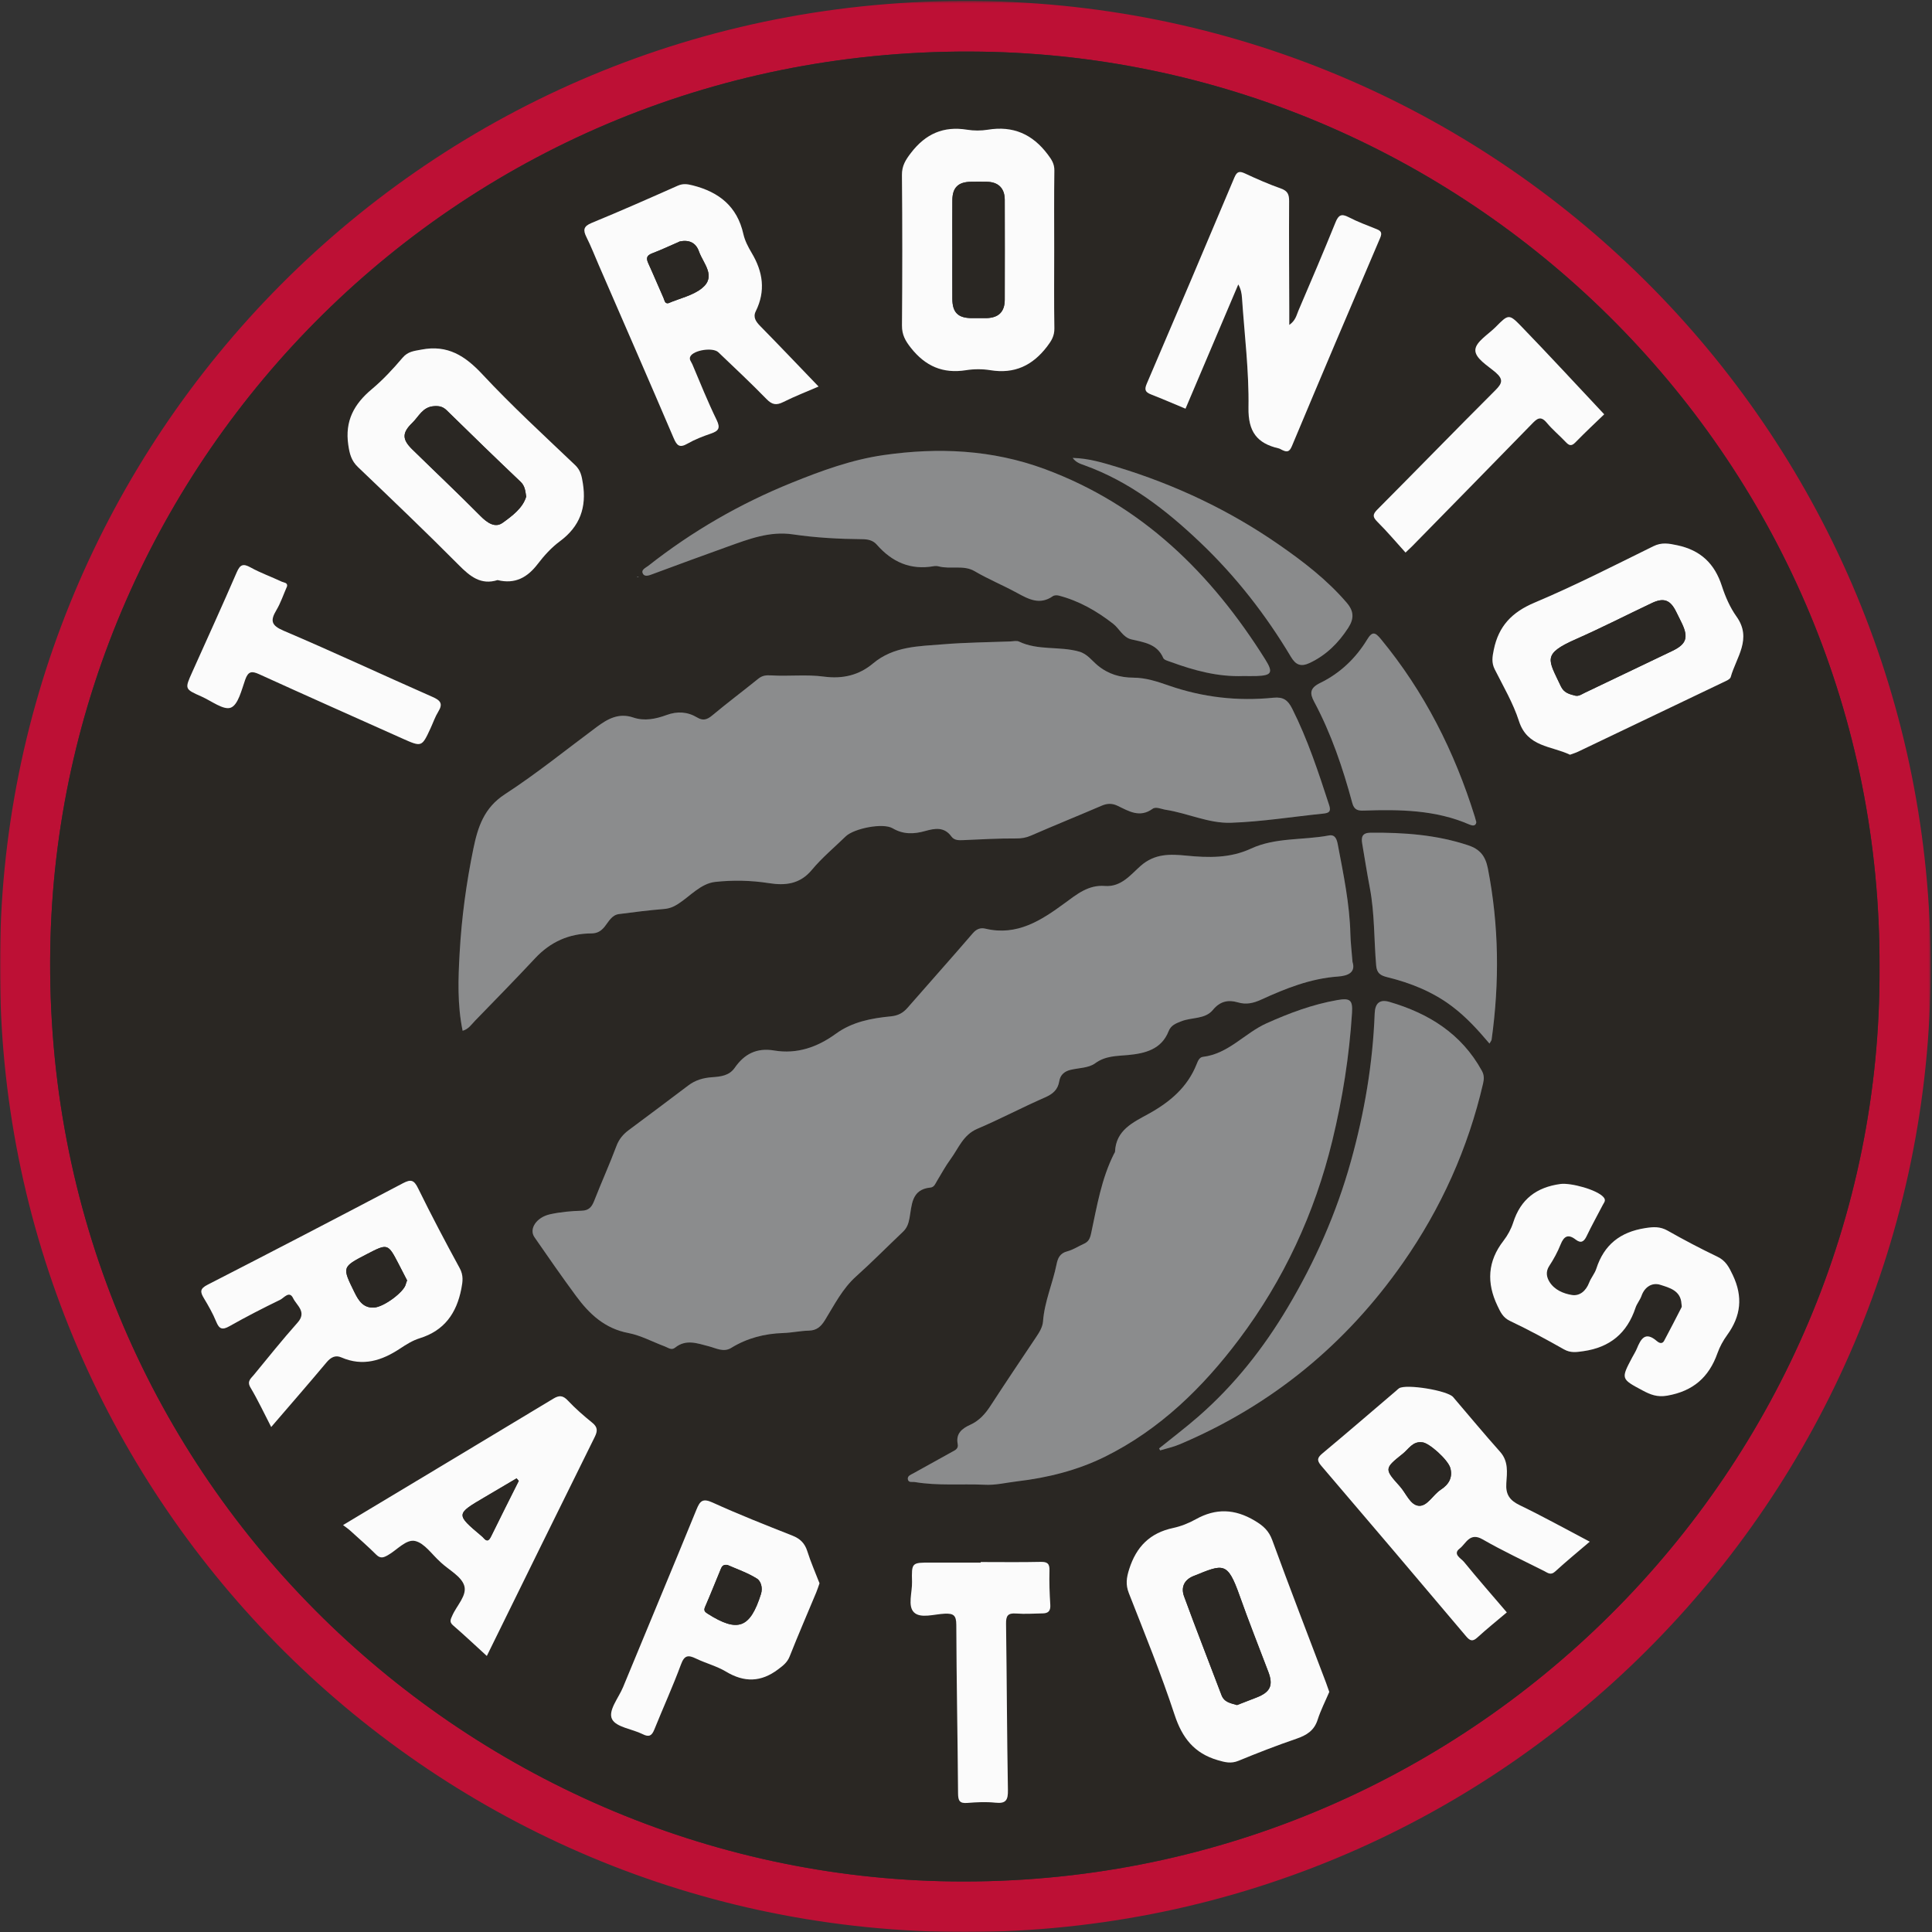 <?xml version="1.0" encoding="UTF-8" standalone="no"?>
<svg width="800px" height="800px" viewBox="0 0 800 800" version="1.1" xmlns="http://www.w3.org/2000/svg" xmlns:xlink="http://www.w3.org/1999/xlink" xmlns:sketch="http://www.bohemiancoding.com/sketch/ns">
    <rect x="0" y="0" width="800" height="800" fill="#333333" stroke="none"/>
    <!-- Generator: Sketch 3.4.4 (17249) - http://www.bohemiancoding.com/sketch -->
    <title>raptors</title>
    <desc>Created with Sketch.</desc>
    <defs>
        <path id="path-1" d="M0,0.393 L799.458,0.393 L799.458,800 L0,800"></path>
    </defs>
    <g id="Page-1" stroke="none" stroke-width="1" fill="none" fill-rule="evenodd" sketch:type="MSPage">
        <g id="raptors" sketch:type="MSArtboardGroup">
            <g id="Page-1" sketch:type="MSLayerGroup">
                <g id="Group-3">
                    <mask id="mask-2" sketch:name="Clip 2" fill="white">
                        <use xlink:href="#path-1"></use>
                    </mask>
                    <g id="Clip-2"></g>
                    <path d="M778.27,400.715 C779.235,192.087 610.722,24.491 406.434,21.394 C190.597,18.121 23.987,190.378 20.812,393.088 C17.411,610.323 191.822,776.552 394.28,779.051 C608.427,781.696 779.376,607.649 778.27,400.715 M0.003,399.914 C-0.76,182.686 176.275,-1.968 404.25,0.416 C624.548,2.721 799.756,182.305 799.457,400.983 C799.157,620.21 620.481,802.609 394.57,799.972 C174.905,797.407 -0.797,617.855 0.003,399.914" id="Fill-1" fill="#BD1035" sketch:type="MSShapeGroup" mask="url(#mask-2)"></path>
                </g>
                <path d="M264.489,238.847 C264.233,238.82 263.977,238.793 263.722,238.764 C263.837,238.849 263.947,238.991 264.069,239.002 C264.203,239.015 264.348,238.906 264.489,238.847 M444.174,189.624 C445.573,191.531 447.359,192.056 449.061,192.669 C467.69,199.375 482.923,211.224 497.029,224.652 C511.742,238.658 524.149,254.564 534.555,272.005 C536.554,275.355 538.686,276.245 542.398,274.477 C549.195,271.241 554.162,266.295 558.227,260.059 C560.749,256.191 560.663,253.107 557.679,249.616 C549.504,240.05 539.513,232.419 529.37,225.391 C508.935,211.233 486.522,200.662 462.662,193.409 C456.749,191.61 450.794,189.77 444.174,189.624 M406.092,646.808 L406.092,647.034 L385.332,647.034 C377.53,647.034 377.448,647.036 377.654,655.026 C377.766,659.362 375.749,665.038 378.491,667.669 C381.219,670.284 386.857,668.377 391.186,668.192 C394.835,668.035 395.972,668.866 395.986,672.805 C396.062,696.08 396.548,719.353 396.712,742.628 C396.733,745.705 397.407,746.821 400.607,746.554 C404.464,746.233 408.4,746.051 412.234,746.458 C416.613,746.921 417.429,745.296 417.356,741.199 C416.95,718.257 416.91,695.309 416.582,672.364 C416.536,669.136 417.285,667.857 420.715,668.121 C424.401,668.404 428.133,668.134 431.843,668.064 C434.114,668.021 435.055,666.978 434.905,664.556 C434.614,659.849 434.422,655.119 434.567,650.41 C434.655,647.527 433.789,646.676 430.9,646.742 C422.634,646.929 414.361,646.808 406.092,646.808 M118.86,242.787 C119.188,241.213 117.49,241.257 116.612,240.841 C112.364,238.825 107.885,237.251 103.788,234.98 C100.661,233.246 99.426,233.749 98.014,237.013 C92.019,250.876 85.739,264.616 79.558,278.398 C76.464,285.298 76.445,285.328 83.43,288.414 C87.533,290.226 92.584,294.191 95.579,293.02 C98.637,291.825 100.034,285.649 101.538,281.433 C102.777,277.958 104.206,277.761 107.318,279.178 C127.017,288.146 146.796,296.937 166.555,305.775 C174.648,309.394 174.657,309.383 178.287,301.541 C179.347,299.253 180.161,296.817 181.474,294.688 C183.527,291.36 182.382,290.023 179.071,288.566 C158.493,279.505 138.118,269.978 117.435,261.17 C112.242,258.959 111.876,256.959 114.446,252.638 C116.233,249.636 117.347,246.234 118.86,242.787 M664.267,171.557 C652.584,159.124 641.376,146.958 629.876,135.072 C624.847,129.875 624.555,130.116 619.381,135.349 C616.319,138.446 611.155,141.466 610.917,144.805 C610.665,148.337 616.058,151.404 619.332,154.24 C622.698,157.155 621.953,158.844 619.128,161.664 C602.77,177.998 586.663,194.582 570.355,210.966 C568.328,213.002 568.328,214.055 570.352,216.071 C574.412,220.116 578.118,224.514 582.001,228.802 C583.477,227.397 584.092,226.843 584.671,226.253 C601.206,209.386 617.761,192.539 634.241,175.617 C636.306,173.496 637.849,171.895 640.463,175.037 C642.828,177.878 645.721,180.273 648.273,182.968 C649.64,184.415 650.602,184.965 652.311,183.21 C656.643,178.761 661.196,174.528 664.267,171.557 M611.314,340.442 C611.052,339.494 610.891,338.838 610.691,338.195 C602.296,311.24 589.809,286.464 571.766,264.594 C569.421,261.752 568.217,261.337 566.104,264.818 C561.377,272.609 554.836,278.801 546.69,282.776 C542.399,284.87 542.253,287.011 544.162,290.578 C551.269,303.859 556.041,318.044 559.955,332.519 C560.748,335.454 562.373,335.723 564.729,335.645 C579.605,335.154 594.394,335.316 608.416,341.408 C609.52,341.887 611.081,342.277 611.314,340.442 M616.764,432.129 C617.227,431.285 617.59,430.899 617.649,430.472 C620.94,406.773 620.702,383.188 616.1,359.62 C615.08,354.398 612.755,351.622 607.944,350.018 C594.81,345.637 581.288,344.695 567.581,344.801 C564.113,344.829 563.585,346.51 564.048,349.264 C565.08,355.397 566.054,361.543 567.217,367.653 C569.24,378.287 568.915,389.105 569.843,399.824 C570.121,403.03 571.664,403.95 574.47,404.64 C584.175,407.031 593.3,410.671 601.408,416.819 C607.17,421.19 611.961,426.441 616.764,432.129 M339.343,655.61 C337.611,651.131 335.705,646.827 334.302,642.365 C333.252,639.019 331.329,637.136 328.085,635.855 C317.007,631.485 305.911,627.115 295.08,622.177 C290.933,620.286 289.85,621.513 288.381,625.11 C278.355,649.653 268.096,674.1 257.997,698.614 C256.157,703.083 251.649,708.362 253.452,711.889 C255.161,715.231 261.819,715.918 266.139,718.092 C268.787,719.424 269.912,718.709 270.935,716.175 C274.578,707.155 278.627,698.289 281.991,689.168 C283.412,685.318 285.017,685.241 288.178,686.767 C292.252,688.734 296.779,689.875 300.623,692.184 C308.193,696.727 315.114,696.595 322.195,691.245 C324.23,689.707 325.981,688.41 326.982,685.882 C330.5,676.992 334.308,668.216 337.985,659.389 C338.495,658.163 338.886,656.888 339.343,655.61 M201.583,685.699 C216.585,655.202 231.363,625.077 246.266,595.013 C247.52,592.482 247.485,590.93 245.211,589.09 C241.678,586.231 238.224,583.216 235.114,579.914 C233.075,577.749 231.53,577.706 229.116,579.163 C200.315,596.542 171.464,613.837 142.053,631.499 C143.158,632.35 144.152,633.014 145.029,633.809 C148.653,637.089 152.339,640.31 155.8,643.757 C157.546,645.497 158.86,644.953 160.631,643.954 C164.417,641.818 168.186,637.225 171.929,638.102 C175.824,639.015 178.844,643.664 182.245,646.679 C182.37,646.791 182.481,646.92 182.605,647.035 C185.945,650.123 190.903,652.661 192.188,656.447 C193.597,660.588 189.063,664.813 187.252,669.058 C186.655,670.456 185.926,671.572 187.576,672.996 C192.283,677.058 196.803,681.336 201.583,685.699 M696.26,539.89 C696.284,540.37 696.492,540.946 696.302,541.319 C693.933,545.964 691.531,550.594 689.081,555.196 C688.238,556.778 686.824,555.972 686.09,555.331 C681.219,551.083 679.431,554.467 677.76,558.494 C677.248,559.728 676.505,560.866 675.876,562.052 C671.164,570.952 671.16,570.962 680.157,575.756 C683.349,577.456 686.187,578.646 690.403,577.906 C701.098,576.032 707.64,570.283 711.166,560.317 C712.107,557.657 713.537,555.07 715.198,552.782 C720.905,544.92 721.772,536.969 717.517,527.991 C715.926,524.635 714.597,522.026 711.116,520.36 C704.144,517.022 697.284,513.419 690.562,509.602 C687.418,507.818 684.672,507.984 681.182,508.537 C670.899,510.165 664.202,515.413 661.005,525.327 C660.347,527.372 658.803,529.117 658.025,531.137 C656.721,534.52 654.15,536.754 650.86,536.221 C647.35,535.652 643.653,534.098 641.604,530.784 C640.407,528.849 639.946,526.582 641.509,524.202 C643.341,521.411 644.969,518.417 646.206,515.32 C647.587,511.862 649.317,510.865 652.434,513.267 C654.608,514.941 655.866,514.221 656.997,511.84 C659.085,507.442 661.49,503.195 663.718,498.863 C664.212,497.903 665.145,497.062 663.994,495.735 C661.266,492.59 650.351,489.692 646.154,490.262 C636.229,491.611 629.683,496.555 626.592,506.206 C625.737,508.877 624.314,511.516 622.591,513.735 C615.96,522.275 615.499,531.172 620.09,540.751 C621.345,543.37 622.326,545.58 625.301,546.99 C632.886,550.588 640.286,554.604 647.597,558.739 C650.335,560.286 652.708,559.91 655.601,559.5 C666.65,557.938 673.746,552.035 677.232,541.514 C677.805,539.786 679.107,538.305 679.713,536.583 C681.061,532.76 684.212,530.958 687.508,532.017 C691.219,533.211 695.97,534.367 696.26,539.89 M338.954,160.06 C330.755,151.535 322.863,143.23 314.835,135.059 C313.014,133.207 311.709,131.386 312.949,128.879 C317.113,120.463 315.924,112.535 311.253,104.722 C309.798,102.29 308.423,99.636 307.811,96.906 C305.247,85.452 297.721,79.515 286.818,76.757 C284.57,76.188 282.801,75.935 280.614,76.907 C268.793,82.158 256.958,87.389 244.995,92.305 C241.523,93.733 241.394,95.303 242.867,98.248 C244.744,101.998 246.266,105.926 247.939,109.779 C258.304,133.652 268.734,157.498 278.959,181.431 C280.318,184.614 281.453,185.552 284.682,183.7 C287.718,181.96 291.057,180.672 294.382,179.536 C297.541,178.456 298.401,177.289 296.742,173.888 C293.067,166.352 289.94,158.545 286.672,150.815 C286.248,149.813 285.204,148.823 285.866,147.573 C287.266,144.935 295.22,143.728 297.459,145.869 C304.168,152.283 310.955,158.625 317.429,165.272 C319.73,167.633 321.496,167.901 324.363,166.464 C329.158,164.06 334.186,162.123 338.954,160.06 M112.296,590.894 C120.132,581.776 127.774,573.021 135.227,564.109 C136.99,562.001 138.918,561.017 141.306,562.057 C150.286,565.969 158.137,563.402 165.746,558.353 C168.247,556.692 170.911,555.033 173.743,554.158 C183.973,550.995 189.031,543.822 191.02,533.694 C191.626,530.616 191.965,528.085 190.339,525.104 C184.385,514.19 178.586,503.182 173.109,492.023 C171.424,488.589 170.163,488.209 166.829,489.963 C139.929,504.121 112.961,518.148 85.908,532.01 C82.776,533.615 82.851,534.932 84.38,537.48 C86.274,540.634 88.135,543.859 89.515,547.256 C90.774,550.356 92.043,550.827 95.018,549.147 C101.889,545.267 108.918,541.649 116.02,538.208 C117.571,537.455 119.8,534.272 121.38,537.558 C122.828,540.569 127.188,543.211 123.227,547.661 C116.952,554.709 111.048,562.091 105.052,569.386 C103.873,570.821 102.163,571.944 103.722,574.559 C106.806,579.732 109.359,585.219 112.296,590.894 M436.524,103.528 C436.524,92.552 436.431,81.574 436.588,70.6 C436.628,67.822 435.437,66.068 433.857,63.964 C427.546,55.552 419.509,51.995 409.042,53.711 C406.247,54.169 403.25,54.164 400.453,53.711 C390.703,52.134 383.304,55.403 377.284,63.219 C375.029,66.147 373.437,68.588 373.473,72.473 C373.67,93.241 373.653,114.013 373.487,134.782 C373.457,138.602 374.867,141.118 377.203,144.065 C383.203,151.638 390.433,154.805 399.991,153.292 C403.286,152.77 406.805,152.759 410.097,153.293 C420.072,154.91 427.532,151.391 433.581,143.481 C435.424,141.07 436.645,139.063 436.593,135.95 C436.413,125.145 436.524,114.335 436.524,103.528 M658.278,638.376 C648.382,633.175 638.974,627.954 629.301,623.276 C625.117,621.253 623.407,618.846 623.739,614.114 C624.048,609.727 624.673,605.094 621.158,601.159 C614.525,593.736 608.181,586.054 601.704,578.492 C599.366,575.763 582.352,572.993 579.343,574.843 C578.918,575.105 578.573,575.498 578.188,575.827 C568.039,584.479 557.939,593.189 547.7,601.732 C545.607,603.478 545.064,604.549 547.05,606.872 C567.122,630.345 587.106,653.896 607.03,677.495 C608.685,679.455 609.752,679.885 611.787,678.021 C615.641,674.491 619.73,671.217 623.937,667.653 C617.961,660.657 611.964,653.809 606.213,646.761 C605.005,645.28 601.367,643.552 604.422,641.215 C607.024,639.224 608.555,634.334 613.88,637.396 C622.187,642.172 630.902,646.241 639.468,650.561 C640.859,651.262 642.106,652.424 643.924,650.758 C648.509,646.555 653.331,642.612 658.278,638.376 M550.427,700.588 C549.913,699.136 549.491,697.867 549.018,696.618 C541.586,677.013 534.012,657.459 526.824,637.765 C525.377,633.8 523.059,631.771 519.554,629.681 C511.304,624.765 503.462,624.449 495.119,629.114 C492.223,630.732 488.991,632.016 485.754,632.709 C476.166,634.759 470.53,640.444 467.576,649.744 C466.438,653.326 466.043,656.134 467.433,659.687 C473.973,676.396 480.772,693.038 486.375,710.068 C489.517,719.611 494.478,725.98 504.192,728.832 C507.21,729.718 509.722,730.385 512.822,729.108 C520.726,725.854 528.703,722.748 536.79,719.985 C541.004,718.546 544.151,716.642 545.601,712.121 C546.875,708.147 548.81,704.384 550.427,700.588 M650.091,312.514 C651.227,312.094 652.35,311.778 653.387,311.283 C673.415,301.733 693.439,292.171 713.444,282.574 C714.632,282.004 716.389,281.314 716.659,280.341 C718.92,272.183 725.644,264.54 719.052,255.304 C716.364,251.539 714.416,247.056 712.98,242.625 C709.977,233.352 704.189,227.832 694.516,225.778 C690.95,225.02 688.09,224.48 684.608,226.192 C668.329,234.202 652.149,242.491 635.447,249.529 C626.057,253.486 620.536,259.234 618.531,269.098 C617.935,272.031 617.546,274.399 618.942,277.173 C622.494,284.227 626.575,291.159 628.976,298.612 C632.45,309.398 642.387,308.81 650.091,312.514 M206.029,240.198 C213.291,241.984 218.396,239.112 222.663,233.523 C225.309,230.062 228.359,226.703 231.84,224.127 C240.149,217.979 242.955,210.099 241.344,200.079 C240.874,197.158 240.466,194.792 238.132,192.567 C225.185,180.233 211.982,168.115 199.799,155.053 C192.611,147.347 185.382,142.671 174.525,144.758 C171.485,145.343 168.943,145.484 166.689,148.141 C162.769,152.763 158.59,157.274 153.953,161.152 C146.615,167.287 142.756,174.298 144.216,184.234 C144.759,187.934 145.471,190.77 148.224,193.399 C162.253,206.804 176.294,220.203 189.967,233.967 C194.65,238.682 199.134,242.369 206.029,240.198 M490.896,169.228 C498.29,151.816 505.52,134.795 512.748,117.775 C513.88,119.793 514.161,121.596 514.282,123.41 C515.303,138.541 517.219,153.689 516.967,168.801 C516.802,178.757 520.501,183.595 529.482,185.668 C529.961,185.779 530.396,186.083 530.85,186.3 C532.712,187.19 533.845,187.359 534.912,184.811 C546.973,156.013 559.177,127.275 571.468,98.574 C572.398,96.403 571.907,95.632 569.999,94.867 C566.108,93.304 562.145,91.85 558.435,89.924 C555.461,88.379 554.249,89.012 553.016,92.056 C548.038,104.335 542.84,116.525 537.617,128.703 C536.846,130.503 536.493,132.719 533.861,134.543 C533.861,132.067 533.865,130.454 533.86,128.841 C533.819,113.647 533.708,98.453 533.797,83.26 C533.812,80.549 533.206,79.067 530.461,78.089 C525.404,76.288 520.458,74.136 515.594,71.857 C513.213,70.742 512.2,70.974 511.115,73.553 C499.129,102.028 487.048,130.463 474.861,158.852 C473.8,161.326 474.189,162.376 476.57,163.304 C481.259,165.132 485.878,167.14 490.896,169.228 M479.966,599.749 C480.105,600.026 480.244,600.302 480.383,600.579 C483.057,599.764 485.829,599.18 488.389,598.098 C526.5,581.993 557.263,556.759 580.925,522.914 C596.728,500.308 607.877,475.551 614.117,448.624 C614.565,446.69 614.57,445.134 613.586,443.346 C605.146,428.021 591.581,419.604 575.314,414.856 C571.307,413.686 569.389,415.405 569.228,419.653 C568.441,440.431 564.991,460.704 559.395,480.803 C553.419,502.275 544.585,522.237 533.244,541.329 C523.16,558.305 511.123,573.544 496.266,586.517 C490.999,591.117 485.409,595.348 479.966,599.749 M514.814,279.935 C516.672,279.935 518.533,279.99 520.388,279.925 C526.565,279.708 527.323,278.491 523.927,273.075 C501.583,237.448 472.928,209.147 432.622,194.232 C410.844,186.172 388.494,185.192 365.861,188.445 C352.661,190.343 340.166,194.909 327.771,199.924 C306.337,208.596 286.6,220.002 268.47,234.272 C267.371,235.137 265.208,235.956 266.293,237.675 C267.143,239.022 269.018,238.168 270.472,237.632 C280.755,233.835 291.031,230.022 301.354,226.336 C310.058,223.228 318.686,219.849 328.315,221.272 C337.834,222.678 347.446,223.183 357.071,223.265 C359.36,223.285 361.475,223.716 363.039,225.504 C369.329,232.698 377.002,236.166 386.664,234.444 C387.314,234.327 388.044,234.358 388.682,234.525 C393.571,235.811 399.03,233.851 403.538,236.5 C409.229,239.845 415.317,242.335 421.079,245.481 C425.915,248.121 430.568,250.66 435.969,246.855 C436.556,246.443 437.645,246.418 438.398,246.613 C446.775,248.785 454.114,252.993 460.897,258.264 C463.526,260.307 464.95,263.905 468.445,264.742 C473.674,265.996 479.125,266.552 481.68,272.469 C482.038,273.296 483.642,273.678 484.738,274.08 C494.448,277.638 504.337,280.329 514.814,279.935 M407.562,614.791 C412.176,615.07 416.649,613.921 421.162,613.391 C433.793,611.91 446.117,608.843 457.516,603.208 C480.264,591.962 498.08,574.508 513.043,554.618 C531.541,530.029 544.381,502.421 551.7,472.29 C555.933,454.859 558.702,437.286 559.843,419.433 C560.19,413.987 558.994,413.19 553.683,414.12 C543.484,415.908 533.937,419.477 524.488,423.712 C515.375,427.797 508.686,436.369 498.112,437.618 C496.651,437.791 496.02,439.327 495.536,440.556 C491.746,450.188 484.461,456.309 475.654,461.189 C469.279,464.72 462.104,467.861 461.709,476.863 C461.695,477.171 461.431,477.468 461.279,477.77 C456.077,488.098 454.229,499.43 451.842,510.553 C451.342,512.882 450.783,514.144 448.807,515.03 C446.5,516.065 444.317,517.528 441.911,518.156 C438.903,518.942 438.016,520.942 437.488,523.553 C435.891,531.464 432.507,538.941 431.897,547.107 C431.722,549.464 430.452,551.55 429.115,553.544 C422.739,563.06 416.353,572.571 410.109,582.174 C407.938,585.513 405.42,588.319 401.751,589.975 C398.31,591.53 395.704,593.62 396.568,597.974 C396.965,599.978 395.379,600.54 394.079,601.263 C388.784,604.21 383.471,607.124 378.181,610.082 C377.183,610.639 375.721,611.099 375.912,612.48 C376.135,614.1 377.781,613.515 378.825,613.689 C388.359,615.286 397.989,614.373 407.562,614.791 M191.56,426.828 C194.034,426.13 195.221,424.198 196.676,422.698 C205.023,414.101 213.415,405.543 221.593,396.786 C227.946,389.981 235.658,386.555 244.879,386.507 C247.317,386.493 248.868,385.562 250.389,383.685 C252.024,381.666 253.285,378.896 256.293,378.501 C262.464,377.689 268.646,376.912 274.846,376.406 C277.102,376.221 278.77,375.587 280.734,374.333 C285.801,371.1 290.144,365.835 296.188,365.179 C303.485,364.387 310.99,364.529 318.387,365.693 C325.106,366.752 331.217,366.16 336.154,360.219 C340.34,355.182 345.462,350.919 350.185,346.331 C353.549,343.063 365.586,340.612 369.61,342.971 C374.099,345.603 378.45,345.406 383.106,344.105 C387.075,342.995 390.976,342.273 393.945,346.364 C395.175,348.062 397.107,347.955 399.024,347.87 C406.234,347.554 413.448,347.138 420.657,347.188 C422.932,347.204 424.809,346.914 426.884,346.01 C436.597,341.779 446.423,337.808 456.158,333.627 C458.504,332.62 460.498,332.562 462.868,333.706 C467.425,335.904 471.968,338.75 477.249,334.918 C478.661,333.893 480.816,335.023 482.65,335.304 C491.773,336.702 500.516,341.005 509.699,340.693 C522.461,340.26 535.164,338.195 547.9,336.9 C550.201,336.665 551.27,336.133 550.397,333.453 C545.962,319.842 541.522,306.258 535.054,293.407 C533.261,289.845 531.331,288.504 527.28,288.914 C512.517,290.407 498.04,288.761 483.992,283.879 C479.21,282.217 474.503,280.63 469.297,280.602 C463.898,280.574 458.951,279.206 454.478,275.497 C452.126,273.548 450.216,270.777 446.922,269.831 C438.751,267.486 429.878,269.461 421.938,265.655 C420.978,265.195 419.604,265.556 418.425,265.601 C409.158,265.958 399.865,266.024 390.63,266.78 C380.495,267.611 370.072,267.526 361.506,274.712 C355.679,279.601 348.954,281.218 341.109,280.161 C333.973,279.2 326.603,280.105 319.366,279.667 C317.153,279.533 315.638,279.71 313.948,281.08 C307.656,286.176 301.163,291.029 294.953,296.219 C292.833,297.992 291.135,298.569 288.692,297.099 C284.694,294.695 280.47,294.445 276.054,296.061 C271.573,297.702 266.888,298.69 262.245,297.114 C256.178,295.054 251.576,297.692 247.032,301.066 C234.433,310.417 222.209,320.349 209.074,328.875 C200.41,334.5 197.849,342.484 196.009,351.437 C193.089,365.647 191.145,380.01 190.331,394.475 C189.731,405.157 189.316,415.916 191.56,426.828 M560.049,398.313 C559.695,393.822 559.252,390.298 559.165,386.765 C558.861,374.222 556.291,362.009 553.969,349.754 C553.567,347.634 552.93,345.439 550.257,345.946 C539.527,347.98 528.179,346.683 517.987,351.399 C509.302,355.416 500.386,355.192 491.234,354.297 C484.568,353.645 478.201,353.374 472.334,358.523 C468.179,362.169 464.288,367.388 457.49,366.857 C450.694,366.328 445.944,370.25 440.815,374.018 C431.185,381.092 421.135,387.657 408.085,384.549 C406.045,384.063 404.388,384.608 402.797,386.462 C393.899,396.832 384.765,406.999 375.793,417.307 C373.904,419.478 371.825,420.565 368.884,420.848 C360.811,421.625 352.872,423.128 346.096,428.062 C338.457,433.625 329.998,436.57 320.583,434.989 C313.31,433.768 308.217,436.428 304.245,442.143 C301.927,445.475 298.339,445.809 294.825,446.057 C291.205,446.313 287.95,447.239 285.024,449.456 C276.826,455.666 268.587,461.817 260.337,467.958 C257.994,469.703 256.305,471.721 255.229,474.596 C252.393,482.172 249.045,489.555 246.1,497.092 C245.089,499.677 243.967,501.245 240.822,501.335 C236.46,501.457 232.037,501.862 227.785,502.8 C222.07,504.061 218.958,508.894 221.3,512.286 C226.951,520.473 232.637,528.641 238.536,536.649 C244.013,544.085 250.407,550.116 260.15,551.968 C265.364,552.958 270.248,555.662 275.302,557.533 C276.653,558.033 278.008,559.265 279.546,558.032 C284.068,554.402 288.708,556.246 293.467,557.464 C296.47,558.233 299.61,560.086 302.766,558.144 C309.397,554.063 316.596,552.222 324.329,551.978 C327.859,551.866 331.368,551.073 334.896,550.989 C338.195,550.91 339.95,549.307 341.611,546.62 C345.495,540.335 348.791,533.655 354.472,528.557 C361.114,522.596 367.386,516.224 373.871,510.084 C375.531,508.511 376.16,506.787 376.598,504.464 C377.603,499.141 377.29,492.5 385.261,491.744 C386.844,491.594 387.298,490.153 387.994,489.005 C389.831,485.973 391.52,482.827 393.612,479.98 C396.92,475.475 398.802,469.911 404.723,467.397 C414.172,463.383 423.269,458.542 432.681,454.433 C435.961,453 438.05,451.232 438.624,447.685 C439.046,445.075 440.764,443.607 443.286,443.003 C446.711,442.184 450.785,442.246 453.41,440.329 C457.791,437.128 462.321,437.318 467.2,436.858 C474.03,436.214 480.921,434.589 483.889,427.015 C484.879,424.487 486.935,423.77 489.188,422.877 C493.514,421.16 499.003,422.126 502.239,418.178 C505.176,414.593 508.575,413.885 512.547,415.057 C516.058,416.092 519.035,415.392 522.266,413.91 C532.398,409.266 542.728,405.157 554.047,404.362 C558.321,404.062 561.418,402.582 560.049,398.313 M778.27,400.715 C779.376,607.649 608.427,781.696 394.279,779.051 C191.821,776.552 17.41,610.323 20.813,393.088 C23.988,190.379 190.598,18.121 406.434,21.393 C610.721,24.492 779.234,192.086 778.27,400.715" id="Fill-4" fill="#2A2723" sketch:type="MSShapeGroup"></path>
                <path d="M560.05,398.313 C561.419,402.582 558.321,404.061 554.046,404.362 C542.729,405.157 532.399,409.266 522.266,413.91 C519.034,415.392 516.057,416.092 512.548,415.057 C508.575,413.885 505.176,414.593 502.239,418.178 C499.003,422.126 493.514,421.16 489.189,422.877 C486.936,423.77 484.879,424.487 483.889,427.015 C480.922,434.589 474.029,436.214 467.199,436.858 C462.32,437.318 457.791,437.128 453.41,440.329 C450.784,442.246 446.71,442.184 443.285,443.003 C440.765,443.607 439.046,445.075 438.623,447.685 C438.049,451.232 435.962,453 432.682,454.433 C423.269,458.542 414.172,463.383 404.722,467.397 C398.803,469.911 396.921,475.475 393.612,479.98 C391.521,482.827 389.831,485.973 387.994,489.005 C387.299,490.153 386.844,491.594 385.262,491.744 C377.29,492.5 377.603,499.141 376.598,504.464 C376.159,506.787 375.531,508.511 373.87,510.084 C367.387,516.224 361.115,522.596 354.472,528.557 C348.791,533.654 345.496,540.335 341.61,546.62 C339.95,549.307 338.195,550.91 334.896,550.989 C331.369,551.073 327.858,551.866 324.33,551.978 C316.596,552.222 309.397,554.063 302.766,558.144 C299.611,560.086 296.471,558.233 293.466,557.464 C288.708,556.246 284.067,554.402 279.545,558.032 C278.009,559.265 276.652,558.033 275.302,557.533 C270.248,555.662 265.364,552.958 260.15,551.968 C250.406,550.116 244.013,544.085 238.536,536.649 C232.637,528.641 226.951,520.473 221.299,512.286 C218.959,508.894 222.071,504.061 227.784,502.8 C232.037,501.862 236.461,501.457 240.823,501.335 C243.967,501.245 245.089,499.677 246.099,497.092 C249.045,489.555 252.394,482.172 255.229,474.596 C256.304,471.721 257.995,469.703 260.338,467.958 C268.586,461.817 276.827,455.666 285.023,449.456 C287.951,447.239 291.204,446.313 294.825,446.057 C298.338,445.809 301.928,445.475 304.245,442.143 C308.217,436.428 313.309,433.768 320.583,434.989 C329.998,436.57 338.456,433.625 346.096,428.062 C352.871,423.128 360.811,421.625 368.883,420.848 C371.826,420.565 373.904,419.478 375.793,417.307 C384.765,406.999 393.898,396.832 402.797,386.462 C404.389,384.608 406.045,384.063 408.084,384.549 C421.136,387.657 431.185,381.092 440.815,374.018 C445.944,370.25 450.693,366.328 457.491,366.857 C464.288,367.388 468.179,362.169 472.335,358.523 C478.201,353.374 484.568,353.645 491.235,354.297 C500.387,355.192 509.302,355.416 517.987,351.399 C528.18,346.683 539.528,347.98 550.256,345.946 C552.929,345.439 553.568,347.634 553.969,349.754 C556.29,362.009 558.861,374.222 559.166,386.765 C559.252,390.298 559.695,393.822 560.05,398.313" id="Fill-6" fill="#8B8C8D" sketch:type="MSShapeGroup"></path>
                <path d="M191.56,426.828 C189.317,415.916 189.731,405.157 190.331,394.476 C191.145,380.011 193.089,365.647 196.009,351.438 C197.849,342.485 200.41,334.499 209.074,328.876 C222.209,320.349 234.433,310.418 247.032,301.065 C251.576,297.693 256.178,295.053 262.245,297.114 C266.888,298.69 271.573,297.702 276.055,296.061 C280.47,294.445 284.694,294.696 288.692,297.1 C291.136,298.569 292.833,297.992 294.953,296.22 C301.163,291.028 307.656,286.176 313.948,281.08 C315.638,279.711 317.153,279.533 319.366,279.667 C326.603,280.105 333.973,279.201 341.109,280.162 C348.954,281.218 355.679,279.601 361.506,274.713 C370.072,267.525 380.495,267.611 390.63,266.781 C399.866,266.024 409.158,265.958 418.425,265.602 C419.604,265.556 420.978,265.195 421.938,265.655 C429.878,269.462 438.751,267.486 446.922,269.832 C450.216,270.778 452.126,273.549 454.478,275.498 C458.951,279.207 463.898,280.573 469.297,280.603 C474.503,280.63 479.21,282.217 483.992,283.879 C498.04,288.761 512.517,290.407 527.28,288.914 C531.331,288.503 533.261,289.845 535.054,293.407 C541.523,306.259 545.962,319.842 550.397,333.453 C551.27,336.133 550.201,336.666 547.9,336.9 C535.164,338.196 522.461,340.259 509.699,340.693 C500.516,341.005 491.773,336.702 482.65,335.304 C480.816,335.022 478.661,333.894 477.249,334.918 C471.968,338.75 467.425,335.904 462.868,333.706 C460.498,332.562 458.504,332.62 456.159,333.627 C446.423,337.808 436.597,341.779 426.884,346.01 C424.809,346.915 422.932,347.204 420.657,347.188 C413.448,347.139 406.234,347.554 399.024,347.871 C397.107,347.955 395.175,348.062 393.945,346.364 C390.976,342.273 387.075,342.995 383.106,344.105 C378.45,345.405 374.099,345.604 369.61,342.971 C365.586,340.612 353.549,343.063 350.185,346.332 C345.462,350.92 340.34,355.182 336.154,360.22 C331.217,366.16 325.107,366.751 318.387,365.694 C310.99,364.53 303.485,364.387 296.188,365.18 C290.144,365.836 285.801,371.1 280.734,374.334 C278.771,375.587 277.102,376.221 274.846,376.405 C268.646,376.912 262.464,377.69 256.293,378.501 C253.286,378.896 252.024,381.666 250.389,383.685 C248.868,385.562 247.317,386.494 244.879,386.507 C235.658,386.556 227.946,389.982 221.593,396.786 C213.415,405.544 205.024,414.101 196.676,422.699 C195.221,424.198 194.034,426.131 191.56,426.828" id="Fill-8" fill="#8B8C8D" sketch:type="MSShapeGroup"></path>
                <path d="M407.562,614.791 C397.989,614.372 388.359,615.287 378.825,613.69 C377.782,613.514 376.135,614.1 375.911,612.48 C375.721,611.099 377.183,610.64 378.181,610.082 C383.471,607.125 388.784,604.209 394.08,601.263 C395.379,600.54 396.965,599.977 396.567,597.974 C395.704,593.62 398.309,591.53 401.751,589.976 C405.42,588.319 407.937,585.513 410.108,582.174 C416.353,572.571 422.739,563.061 429.116,553.544 C430.452,551.55 431.722,549.465 431.898,547.107 C432.506,538.941 435.892,531.463 437.489,523.553 C438.016,520.942 438.903,518.941 441.912,518.156 C444.318,517.529 446.5,516.066 448.807,515.03 C450.784,514.144 451.342,512.882 451.842,510.553 C454.229,499.431 456.076,488.097 461.28,477.769 C461.431,477.469 461.696,477.171 461.709,476.863 C462.104,467.861 469.279,464.721 475.655,461.189 C484.462,456.309 491.746,450.189 495.537,440.556 C496.021,439.327 496.65,437.791 498.111,437.618 C508.687,436.37 515.376,427.798 524.488,423.713 C533.938,419.477 543.484,415.907 553.683,414.12 C558.994,413.189 560.191,413.987 559.843,419.434 C558.702,437.286 555.932,454.859 551.699,472.29 C544.382,502.421 531.541,530.03 513.044,554.619 C498.081,574.508 480.265,591.962 457.515,603.209 C446.117,608.843 433.794,611.91 421.162,613.392 C416.649,613.921 412.177,615.071 407.562,614.791" id="Fill-10" fill="#8B8C8D" sketch:type="MSShapeGroup"></path>
                <path d="M514.814,279.935 C504.337,280.329 494.448,277.638 484.738,274.081 C483.642,273.679 482.038,273.297 481.68,272.468 C479.125,266.552 473.674,265.995 468.445,264.742 C464.95,263.906 463.526,260.308 460.897,258.264 C454.114,252.993 446.775,248.786 438.398,246.614 C437.645,246.418 436.556,246.442 435.969,246.856 C430.568,250.66 425.915,248.121 421.079,245.48 C415.317,242.335 409.229,239.845 403.538,236.5 C399.03,233.85 393.571,235.811 388.682,234.526 C388.044,234.357 387.314,234.328 386.664,234.443 C377.002,236.166 369.329,232.699 363.039,225.505 C361.475,223.716 359.36,223.285 357.071,223.266 C347.446,223.183 337.834,222.678 328.315,221.271 C318.686,219.85 310.058,223.228 301.354,226.336 C291.031,230.022 280.755,233.835 270.472,237.631 C269.018,238.168 267.143,239.021 266.293,237.675 C265.208,235.955 267.371,235.137 268.47,234.272 C286.6,220.002 306.337,208.596 327.771,199.925 C340.166,194.91 352.661,190.343 365.861,188.445 C388.494,185.191 410.844,186.173 432.622,194.232 C472.928,209.147 501.583,237.448 523.927,273.075 C527.323,278.491 526.565,279.709 520.388,279.925 C518.533,279.99 516.672,279.935 514.814,279.935" id="Fill-12" fill="#8A8B8C" sketch:type="MSShapeGroup"></path>
                <path d="M479.966,599.748 C485.409,595.349 490.999,591.117 496.266,586.518 C511.123,573.545 523.16,558.305 533.244,541.329 C544.586,522.237 553.419,502.276 559.395,480.804 C564.991,460.704 568.441,440.431 569.228,419.653 C569.389,415.405 571.307,413.687 575.314,414.856 C591.581,419.604 605.146,428.021 613.586,443.346 C614.571,445.133 614.565,446.69 614.117,448.623 C607.877,475.552 596.728,500.308 580.925,522.914 C557.263,556.759 526.5,581.992 488.39,598.098 C485.829,599.181 483.057,599.764 480.383,600.579 C480.244,600.302 480.105,600.025 479.966,599.748" id="Fill-14" fill="#8A8B8C" sketch:type="MSShapeGroup"></path>
                <path d="M490.895,169.228 C485.878,167.141 481.26,165.132 476.57,163.304 C474.19,162.376 473.799,161.327 474.862,158.853 C487.048,130.463 499.129,102.027 511.114,73.553 C512.199,70.974 513.214,70.742 515.595,71.857 C520.459,74.136 525.405,76.287 530.46,78.089 C533.206,79.068 533.812,80.548 533.796,83.259 C533.708,98.453 533.819,113.647 533.861,128.841 C533.865,130.454 533.861,132.067 533.861,134.543 C536.493,132.719 536.846,130.503 537.618,128.703 C542.84,116.526 548.039,104.335 553.015,92.056 C554.248,89.012 555.462,88.38 558.435,89.924 C562.146,91.85 566.107,93.304 569.999,94.867 C571.906,95.632 572.398,96.403 571.468,98.574 C559.178,127.274 546.972,156.014 534.911,184.812 C533.845,187.36 532.712,187.19 530.85,186.3 C530.396,186.083 529.961,185.779 529.482,185.668 C520.5,183.595 516.801,178.757 516.967,168.8 C517.218,153.69 515.303,138.541 514.283,123.41 C514.16,121.596 513.88,119.794 512.749,117.775 C505.519,134.795 498.291,151.815 490.895,169.228" id="Fill-16" fill="#FBFBFB" sketch:type="MSShapeGroup"></path>
                <path d="M217.883,205.649 C217.513,202.879 217.222,201.075 215.553,199.489 C205.278,189.724 195.101,179.852 184.985,169.921 C183.351,168.317 181.781,168.023 179.575,168.194 C174.984,168.549 173.397,172.507 170.734,175.079 C166.423,179.242 166.498,181.953 170.699,186.069 C180.105,195.284 189.695,204.316 198.958,213.674 C201.731,216.477 204.984,218.729 208.087,216.509 C212.144,213.609 216.496,210.339 217.883,205.649 M206.029,240.198 C199.134,242.369 194.65,238.683 189.966,233.967 C176.294,220.204 162.252,206.804 148.223,193.4 C145.471,190.77 144.759,187.934 144.216,184.235 C142.756,174.298 146.615,167.288 153.953,161.152 C158.591,157.274 162.769,152.763 166.689,148.141 C168.943,145.483 171.485,145.343 174.525,144.758 C185.382,142.671 192.611,147.347 199.799,155.053 C211.982,168.115 225.185,180.233 238.132,192.567 C240.466,194.791 240.874,197.158 241.344,200.079 C242.956,210.099 240.149,217.979 231.84,224.127 C228.359,226.703 225.308,230.061 222.664,233.524 C218.396,239.112 213.291,241.984 206.029,240.198" id="Fill-18" fill="#FBFBFB" sketch:type="MSShapeGroup"></path>
                <path d="M652.282,288.061 C653.792,288.381 654.925,287.479 656.121,286.909 C668.258,281.133 680.386,275.336 692.501,269.515 C698.22,266.768 699.194,264.044 696.555,258.365 C695.774,256.686 694.905,255.047 694.096,253.381 C691.686,248.42 688.971,247.362 684.026,249.7 C673.546,254.656 663.224,259.961 652.621,264.633 C638.369,270.914 641.117,273.058 646.326,284.19 C647.616,286.947 649.9,287.438 652.282,288.061 M650.091,312.514 C642.386,308.811 632.451,309.398 628.976,298.612 C626.575,291.159 622.495,284.228 618.943,277.174 C617.546,274.399 617.935,272.031 618.531,269.097 C620.536,259.234 626.057,253.486 635.448,249.529 C652.149,242.492 668.33,234.203 684.608,226.193 C688.09,224.479 690.95,225.02 694.517,225.778 C704.189,227.832 709.977,233.352 712.981,242.626 C714.416,247.056 716.365,251.539 719.052,255.304 C725.644,264.539 718.92,272.183 716.659,280.341 C716.389,281.314 714.632,282.004 713.444,282.574 C693.438,292.171 673.415,301.733 653.387,311.284 C652.349,311.778 651.227,312.095 650.091,312.514" id="Fill-20" fill="#FBFBFB" sketch:type="MSShapeGroup"></path>
                <path d="M512.222,706.032 C514.884,704.999 517.533,703.961 520.189,702.943 C526.006,700.714 527.323,697.911 525.2,692.314 C521.221,681.821 517.07,671.389 513.325,660.813 C508.229,646.424 506.594,647.622 494.228,652.595 C490.22,654.208 488.969,657.381 490.297,661.018 C495.296,674.7 500.644,688.255 505.788,701.885 C506.944,704.946 509.611,705.239 512.222,706.032 M550.427,700.588 C548.81,704.384 546.875,708.147 545.601,712.121 C544.152,716.642 541.003,718.546 536.79,719.985 C528.703,722.748 520.726,725.854 512.822,729.108 C509.722,730.385 507.21,729.718 504.192,728.832 C494.478,725.98 489.517,719.611 486.375,710.068 C480.772,693.038 473.974,676.396 467.433,659.687 C466.043,656.134 466.438,653.326 467.576,649.744 C470.529,640.444 476.166,634.759 485.754,632.709 C488.991,632.016 492.223,630.732 495.119,629.114 C503.462,624.449 511.304,624.765 519.554,629.681 C523.059,631.771 525.377,633.8 526.824,637.765 C534.012,657.459 541.586,677.013 549.018,696.618 C549.491,697.867 549.913,699.136 550.427,700.588" id="Fill-22" fill="#FBFBFB" sketch:type="MSShapeGroup"></path>
                <path d="M588.865,597.232 C585.001,596.72 583.313,600.003 580.916,601.919 C573.169,608.112 573.158,608.223 579.682,615.492 C582.235,618.336 583.966,623.258 587.518,623.513 C591.061,623.766 593.362,618.941 596.591,616.848 C599.881,614.717 601.599,611.858 600.564,607.924 C599.655,604.469 591.541,597.238 588.865,597.232 M658.279,638.376 C653.33,642.612 648.508,646.556 643.923,650.758 C642.106,652.423 640.858,651.262 639.469,650.562 C630.902,646.241 622.187,642.172 613.88,637.397 C608.555,634.335 607.024,639.224 604.422,641.215 C601.367,643.551 605.004,645.28 606.213,646.761 C611.964,653.809 617.961,660.657 623.937,667.654 C619.729,671.218 615.641,674.491 611.787,678.021 C609.752,679.885 608.685,679.455 607.03,677.495 C587.106,653.896 567.122,630.346 547.05,606.871 C545.064,604.549 545.607,603.478 547.7,601.732 C557.939,593.189 568.039,584.479 578.188,575.827 C578.574,575.499 578.917,575.105 579.343,574.844 C582.353,572.993 599.365,575.762 601.704,578.493 C608.181,586.055 614.525,593.735 621.157,601.159 C624.672,605.095 624.048,609.726 623.74,614.115 C623.407,618.846 625.118,621.254 629.301,623.277 C638.973,627.954 648.382,633.176 658.279,638.376" id="Fill-24" fill="#FBFBFB" sketch:type="MSShapeGroup"></path>
                <path d="M394.342,103.063 C394.342,109.968 394.311,116.873 394.351,123.778 C394.383,129.374 396.698,131.669 402.253,131.722 C404.273,131.742 406.294,131.745 408.315,131.721 C413.429,131.662 416.032,129.157 416.043,124.134 C416.075,110.324 416.077,96.514 416.041,82.704 C416.029,77.967 413.387,75.357 408.67,75.271 C406.481,75.231 404.291,75.243 402.101,75.268 C396.805,75.329 394.402,77.633 394.356,82.854 C394.298,89.59 394.342,96.327 394.342,103.063 M436.524,103.528 C436.524,114.335 436.413,125.145 436.593,135.95 C436.644,139.063 435.424,141.07 433.58,143.481 C427.532,151.391 420.072,154.91 410.096,153.293 C406.805,152.759 403.286,152.77 399.991,153.292 C390.433,154.805 383.204,151.637 377.203,144.065 C374.868,141.118 373.457,138.602 373.487,134.783 C373.652,114.013 373.67,93.241 373.473,72.473 C373.436,68.588 375.029,66.147 377.284,63.219 C383.304,55.403 390.704,52.134 400.453,53.711 C403.25,54.164 406.246,54.169 409.043,53.711 C419.51,51.995 427.545,55.552 433.857,63.964 C435.437,66.068 436.628,67.821 436.589,70.6 C436.431,81.574 436.524,92.552 436.524,103.528" id="Fill-26" fill="#FBFBFB" sketch:type="MSShapeGroup"></path>
                <path d="M168.572,530.19 C167.482,528.076 166.339,525.849 165.187,523.626 C160.613,514.801 160.612,514.801 151.856,519.339 C141.521,524.693 141.636,524.637 146.807,535.168 C148.56,538.74 150.523,541.658 154.859,541.436 C159,541.224 167.319,534.912 167.999,531.83 C168.105,531.346 168.325,530.886 168.572,530.19 M112.296,590.894 C109.359,585.22 106.806,579.731 103.723,574.56 C102.163,571.944 103.874,570.821 105.052,569.386 C111.048,562.091 116.952,554.71 123.227,547.66 C127.187,543.211 122.828,540.569 121.38,537.557 C119.801,534.273 117.571,537.456 116.02,538.207 C108.918,541.648 101.89,545.266 95.019,549.147 C92.043,550.828 90.774,550.355 89.514,547.256 C88.134,543.86 86.274,540.634 84.38,537.479 C82.851,534.932 82.776,533.616 85.908,532.011 C112.961,518.148 139.93,504.121 166.828,489.964 C170.162,488.209 171.425,488.59 173.109,492.022 C178.586,503.182 184.385,514.19 190.339,525.104 C191.965,528.086 191.625,530.616 191.02,533.695 C189.032,543.821 183.974,550.996 173.743,554.157 C170.911,555.034 168.247,556.692 165.746,558.352 C158.138,563.403 150.286,565.97 141.306,562.058 C138.918,561.018 136.99,562.001 135.227,564.109 C127.773,573.021 120.132,581.775 112.296,590.894" id="Fill-28" fill="#FBFBFB" sketch:type="MSShapeGroup"></path>
                <path d="M276.747,125.553 C281.568,123.494 286.869,122.387 290.632,119.363 C296.793,114.414 291.179,109.11 289.424,104.113 C288.127,100.415 285.244,99.209 281.479,99.985 C281.32,100.017 281.18,100.135 281.026,100.202 C277.35,101.792 273.723,103.51 269.98,104.924 C267.55,105.842 267.571,107.126 268.498,109.15 C270.653,113.86 272.64,118.647 274.749,123.378 C275.177,124.338 275.243,125.831 276.747,125.553 M338.954,160.06 C334.186,162.123 329.157,164.06 324.363,166.464 C321.496,167.901 319.729,167.633 317.43,165.272 C310.956,158.625 304.168,152.283 297.459,145.869 C295.22,143.728 287.265,144.935 285.867,147.573 C285.203,148.823 286.248,149.813 286.672,150.815 C289.941,158.545 293.068,166.352 296.742,173.888 C298.4,177.289 297.541,178.456 294.382,179.536 C291.057,180.672 287.718,181.96 284.682,183.7 C281.452,185.552 280.318,184.614 278.959,181.431 C268.734,157.498 258.305,133.652 247.939,109.779 C246.266,105.926 244.744,101.998 242.867,98.248 C241.394,95.303 241.523,93.733 244.996,92.305 C256.958,87.389 268.793,82.158 280.614,76.907 C282.801,75.935 284.57,76.188 286.818,76.757 C297.722,79.515 305.247,85.452 307.811,96.906 C308.423,99.636 309.798,102.29 311.253,104.722 C315.924,112.535 317.113,120.463 312.949,128.879 C311.708,131.386 313.014,133.207 314.835,135.059 C322.863,143.23 330.754,151.535 338.954,160.06" id="Fill-30" fill="#FBFBFB" sketch:type="MSShapeGroup"></path>
                <path d="M696.26,539.889 C695.97,534.366 691.219,533.211 687.508,532.018 C684.211,530.958 681.061,532.759 679.713,536.583 C679.106,538.305 677.805,539.786 677.232,541.514 C673.746,552.034 666.65,557.938 655.602,559.5 C652.708,559.91 650.334,560.286 647.598,558.739 C640.285,554.604 632.886,550.588 625.301,546.991 C622.325,545.58 621.346,543.37 620.091,540.751 C615.499,531.172 615.961,522.275 622.592,513.735 C624.315,511.516 625.737,508.877 626.593,506.205 C629.682,496.555 636.228,491.612 646.154,490.263 C650.351,489.692 661.266,492.59 663.993,495.735 C665.145,497.063 664.211,497.903 663.718,498.862 C661.49,503.195 659.085,507.442 656.997,511.84 C655.865,514.22 654.607,514.941 652.434,513.266 C649.317,510.865 647.588,511.862 646.207,515.321 C644.969,518.417 643.341,521.41 641.509,524.202 C639.947,526.581 640.407,528.849 641.603,530.784 C643.654,534.099 647.349,535.652 650.86,536.221 C654.151,536.753 656.72,534.52 658.024,531.137 C658.803,529.116 660.346,527.371 661.005,525.328 C664.202,515.413 670.899,510.166 681.183,508.537 C684.672,507.985 687.418,507.817 690.563,509.602 C697.285,513.418 704.143,517.022 711.115,520.36 C714.596,522.026 715.926,524.636 717.517,527.992 C721.772,536.968 720.905,544.92 715.198,552.782 C713.536,555.07 712.108,557.657 711.167,560.316 C707.64,570.282 701.098,576.031 690.403,577.906 C686.186,578.646 683.348,577.456 680.157,575.757 C671.16,570.963 671.165,570.951 675.877,562.052 C676.504,560.866 677.247,559.728 677.759,558.494 C679.43,554.467 681.219,551.083 686.089,555.331 C686.823,555.972 688.238,556.779 689.08,555.197 C691.532,550.594 693.933,545.965 696.302,541.319 C696.492,540.947 696.283,540.371 696.26,539.889" id="Fill-32" fill="#FBFBFB" sketch:type="MSShapeGroup"></path>
                <path d="M214.807,613.209 C214.508,612.857 214.21,612.506 213.91,612.154 C209.526,614.743 205.145,617.338 200.755,619.918 C188.683,627.01 188.682,627.007 199.474,636.11 C199.73,636.326 199.982,636.558 200.197,636.813 C201.69,638.593 202.493,637.944 203.376,636.141 C207.127,628.468 210.986,620.848 214.807,613.209 M201.583,685.698 C196.803,681.336 192.282,677.058 187.575,672.997 C185.926,671.573 186.655,670.456 187.252,669.057 C189.064,664.813 193.596,660.588 192.189,656.447 C190.902,652.661 185.944,650.124 182.605,647.036 C182.481,646.921 182.371,646.791 182.244,646.679 C178.843,643.663 175.824,639.015 171.929,638.103 C168.187,637.226 164.416,641.818 160.631,643.954 C158.861,644.954 157.546,645.496 155.799,643.758 C152.339,640.31 148.652,637.09 145.029,633.809 C144.152,633.015 143.158,632.35 142.052,631.499 C171.464,613.837 200.316,596.542 229.116,579.163 C231.531,577.706 233.074,577.749 235.113,579.914 C238.224,583.217 241.678,586.232 245.211,589.091 C247.485,590.93 247.521,592.482 246.266,595.012 C231.363,625.077 216.584,655.202 201.583,685.698" id="Fill-34" fill="#FBFBFB" sketch:type="MSShapeGroup"></path>
                <path d="M301.238,648.017 C299.416,647.738 298.899,648.659 298.511,649.59 C296.317,654.851 294.232,660.159 291.956,665.382 C291.305,666.878 291.843,667.451 292.985,668.176 C305.528,676.141 310.606,674.225 315.097,660.069 C315.961,657.345 314.954,654.633 313.492,653.71 C309.572,651.237 305.054,649.712 301.238,648.017 M339.342,655.61 C338.886,656.889 338.495,658.163 337.985,659.388 C334.308,668.216 330.5,676.991 326.981,685.881 C325.982,688.41 324.231,689.707 322.195,691.245 C315.113,696.595 308.194,696.727 300.624,692.183 C296.779,689.875 292.252,688.734 288.178,686.767 C285.017,685.241 283.411,685.318 281.991,689.168 C278.628,698.289 274.578,707.155 270.935,716.175 C269.912,718.709 268.787,719.424 266.14,718.092 C261.819,715.918 255.161,715.23 253.452,711.889 C251.649,708.362 256.157,703.083 257.997,698.614 C268.096,674.1 278.356,649.653 288.381,625.111 C289.851,621.513 290.933,620.286 295.081,622.177 C305.911,627.115 317.006,631.484 328.086,635.855 C331.328,637.135 333.252,639.019 334.303,642.365 C335.705,646.827 337.612,651.131 339.342,655.61" id="Fill-36" fill="#FBFBFB" sketch:type="MSShapeGroup"></path>
                <path d="M616.764,432.129 C611.961,426.441 607.17,421.19 601.408,416.82 C593.3,410.67 584.175,407.031 574.47,404.641 C571.664,403.949 570.121,403.03 569.843,399.824 C568.915,389.105 569.24,378.286 567.217,367.653 C566.054,361.543 565.08,355.397 564.048,349.263 C563.585,346.51 564.113,344.828 567.581,344.802 C581.288,344.695 594.81,345.637 607.944,350.017 C612.755,351.621 615.08,354.398 616.1,359.619 C620.702,383.189 620.94,406.773 617.649,430.472 C617.59,430.9 617.227,431.285 616.764,432.129" id="Fill-38" fill="#8A8B8C" sketch:type="MSShapeGroup"></path>
                <path d="M611.314,340.442 C611.082,342.277 609.519,341.887 608.415,341.408 C594.394,335.316 579.605,335.154 564.729,335.645 C562.374,335.723 560.748,335.454 559.955,332.519 C556.042,318.044 551.269,303.859 544.162,290.578 C542.253,287.011 542.399,284.87 546.69,282.776 C554.836,278.801 561.377,272.609 566.105,264.818 C568.218,261.337 569.421,261.752 571.765,264.594 C589.809,286.464 602.297,311.24 610.691,338.195 C610.891,338.838 611.053,339.494 611.314,340.442" id="Fill-40" fill="#8A8B8C" sketch:type="MSShapeGroup"></path>
                <path d="M664.267,171.558 C661.196,174.528 656.643,178.762 652.311,183.21 C650.601,184.965 649.64,184.415 648.272,182.969 C645.721,180.272 642.828,177.879 640.463,175.036 C637.849,171.895 636.306,173.496 634.241,175.616 C617.761,192.538 601.206,209.386 584.671,226.253 C584.092,226.843 583.477,227.396 582.001,228.802 C578.118,224.515 574.412,220.115 570.352,216.072 C568.328,214.055 568.328,213.002 570.355,210.965 C586.663,194.582 602.77,177.997 619.128,161.665 C621.953,158.845 622.698,157.156 619.333,154.241 C616.057,151.405 610.665,148.337 610.917,144.805 C611.155,141.467 616.319,138.446 619.381,135.35 C624.555,130.116 624.847,129.875 629.875,135.072 C641.376,146.957 652.584,159.125 664.267,171.558" id="Fill-42" fill="#FBFBFB" sketch:type="MSShapeGroup"></path>
                <path d="M118.86,242.786 C117.348,246.234 116.232,249.636 114.447,252.638 C111.876,256.959 112.242,258.959 117.435,261.17 C138.117,269.979 158.493,279.505 179.07,288.566 C182.382,290.024 183.528,291.36 181.474,294.688 C180.161,296.817 179.347,299.254 178.288,301.541 C174.658,309.383 174.649,309.395 166.554,305.774 C146.797,296.937 127.018,288.146 107.319,279.178 C104.206,277.761 102.777,277.958 101.538,281.433 C100.035,285.65 98.637,291.825 95.579,293.021 C92.584,294.191 87.534,290.226 83.43,288.414 C76.444,285.329 76.463,285.298 79.558,278.398 C85.739,264.616 92.018,250.876 98.015,237.013 C99.426,233.749 100.661,233.247 103.787,234.98 C107.886,237.251 112.364,238.825 116.613,240.841 C117.49,241.257 119.188,241.213 118.86,242.786" id="Fill-44" fill="#FBFBFB" sketch:type="MSShapeGroup"></path>
                <path d="M406.092,646.808 C414.361,646.808 422.634,646.93 430.9,646.742 C433.79,646.676 434.655,647.527 434.567,650.41 C434.422,655.119 434.614,659.849 434.905,664.556 C435.055,666.978 434.114,668.022 431.843,668.064 C428.132,668.134 424.401,668.404 420.715,668.121 C417.286,667.857 416.536,669.136 416.582,672.364 C416.91,695.309 416.95,718.257 417.357,741.199 C417.43,745.296 416.612,746.921 412.234,746.458 C408.4,746.052 404.464,746.233 400.606,746.554 C397.407,746.821 396.733,745.705 396.712,742.628 C396.548,719.353 396.062,696.08 395.986,672.805 C395.973,668.866 394.834,668.035 391.186,668.192 C386.857,668.377 381.219,670.284 378.491,667.669 C375.749,665.039 377.766,659.363 377.654,655.026 C377.448,647.036 377.53,647.034 385.332,647.034 L406.092,647.034 L406.092,646.808" id="Fill-46" fill="#FBFBFB" sketch:type="MSShapeGroup"></path>
                <path d="M444.174,189.623 C450.794,189.77 456.749,191.611 462.663,193.408 C486.522,200.662 508.934,211.233 529.37,225.391 C539.513,232.419 549.504,240.05 557.68,249.616 C560.663,253.108 560.749,256.191 558.227,260.059 C554.161,266.294 549.195,271.24 542.398,274.477 C538.686,276.244 536.554,275.355 534.556,272.005 C524.149,254.564 511.742,238.657 497.03,224.652 C482.924,211.224 467.689,199.374 449.062,192.669 C447.359,192.056 445.574,191.53 444.174,189.623" id="Fill-48" fill="#8A8B8C" sketch:type="MSShapeGroup"></path>
                <path d="M264.488,238.849 C264.348,238.907 264.203,239.014 264.07,239.002 C263.947,238.991 263.837,238.849 263.722,238.765 C263.977,238.792 264.233,238.82 264.488,238.849" id="Fill-50" fill="#8A8B8C" sketch:type="MSShapeGroup"></path>
                <path d="M217.883,205.649 C216.496,210.339 212.144,213.609 208.087,216.509 C204.984,218.729 201.731,216.477 198.958,213.674 C189.695,204.316 180.105,195.284 170.699,186.069 C166.498,181.953 166.423,179.242 170.734,175.079 C173.397,172.507 174.984,168.549 179.575,168.194 C181.781,168.023 183.351,168.317 184.985,169.921 C195.101,179.852 205.278,189.724 215.553,199.489 C217.222,201.075 217.513,202.879 217.883,205.649" id="Fill-52" fill="#2A2723" sketch:type="MSShapeGroup"></path>
                <path d="M652.282,288.061 C649.9,287.438 647.616,286.947 646.326,284.19 C641.117,273.058 638.369,270.914 652.621,264.633 C663.224,259.961 673.546,254.656 684.026,249.7 C688.971,247.362 691.686,248.42 694.096,253.381 C694.905,255.047 695.774,256.686 696.555,258.365 C699.194,264.044 698.22,266.768 692.501,269.515 C680.386,275.336 668.258,281.133 656.121,286.909 C654.925,287.479 653.792,288.381 652.282,288.061" id="Fill-54" fill="#2A2723" sketch:type="MSShapeGroup"></path>
                <path d="M512.222,706.032 C509.611,705.239 506.944,704.946 505.788,701.885 C500.644,688.255 495.296,674.7 490.297,661.018 C488.969,657.381 490.22,654.208 494.228,652.595 C506.594,647.622 508.229,646.424 513.325,660.813 C517.07,671.389 521.221,681.821 525.2,692.314 C527.323,697.911 526.006,700.714 520.189,702.943 C517.533,703.961 514.884,704.999 512.222,706.032" id="Fill-56" fill="#2A2723" sketch:type="MSShapeGroup"></path>
                <path d="M588.864,597.23 C591.54,597.238 599.655,604.469 600.564,607.925 C601.599,611.858 599.881,614.717 596.591,616.849 C593.361,618.94 591.062,623.767 587.517,623.513 C583.965,623.259 582.235,618.336 579.682,615.492 C573.158,608.223 573.169,608.112 580.916,601.919 C583.313,600.002 585.001,596.72 588.864,597.23" id="Fill-58" fill="#2A2723" sketch:type="MSShapeGroup"></path>
                <path d="M394.342,103.063 C394.342,96.327 394.298,89.59 394.356,82.854 C394.402,77.633 396.805,75.329 402.102,75.268 C404.291,75.243 406.481,75.231 408.67,75.271 C413.387,75.357 416.029,77.967 416.041,82.704 C416.077,96.514 416.075,110.324 416.043,124.134 C416.032,129.157 413.429,131.662 408.315,131.721 C406.294,131.745 404.272,131.742 402.252,131.722 C396.698,131.669 394.383,129.374 394.351,123.778 C394.311,116.873 394.342,109.968 394.342,103.063" id="Fill-60" fill="#2A2723" sketch:type="MSShapeGroup"></path>
                <path d="M168.572,530.19 C168.325,530.886 168.105,531.346 167.999,531.83 C167.319,534.912 159,541.224 154.859,541.436 C150.523,541.658 148.56,538.74 146.807,535.168 C141.636,524.637 141.521,524.693 151.856,519.339 C160.612,514.801 160.613,514.801 165.187,523.626 C166.339,525.849 167.482,528.076 168.572,530.19" id="Fill-62" fill="#2A2723" sketch:type="MSShapeGroup"></path>
                <path d="M276.747,125.553 C275.243,125.831 275.177,124.338 274.749,123.378 C272.64,118.647 270.653,113.86 268.498,109.15 C267.571,107.126 267.55,105.842 269.98,104.924 C273.723,103.51 277.35,101.792 281.026,100.202 C281.18,100.135 281.32,100.017 281.479,99.985 C285.244,99.209 288.127,100.415 289.424,104.113 C291.179,109.11 296.793,114.414 290.632,119.363 C286.869,122.387 281.568,123.494 276.747,125.553" id="Fill-64" fill="#2A2723" sketch:type="MSShapeGroup"></path>
                <path d="M214.807,613.209 C210.986,620.848 207.127,628.468 203.376,636.141 C202.493,637.944 201.69,638.593 200.197,636.813 C199.982,636.558 199.73,636.326 199.474,636.11 C188.682,627.007 188.683,627.01 200.755,619.918 C205.145,617.338 209.526,614.743 213.91,612.154 C214.21,612.506 214.508,612.857 214.807,613.209" id="Fill-66" fill="#2A2723" sketch:type="MSShapeGroup"></path>
                <path d="M301.238,648.017 C305.054,649.712 309.572,651.237 313.492,653.71 C314.954,654.633 315.961,657.345 315.097,660.069 C310.606,674.225 305.528,676.141 292.985,668.176 C291.843,667.451 291.305,666.878 291.956,665.382 C294.232,660.159 296.317,654.851 298.511,649.59 C298.899,648.659 299.416,647.738 301.238,648.017" id="Fill-68" fill="#2A2723" sketch:type="MSShapeGroup"></path>
            </g>
        </g>
    </g>
</svg>